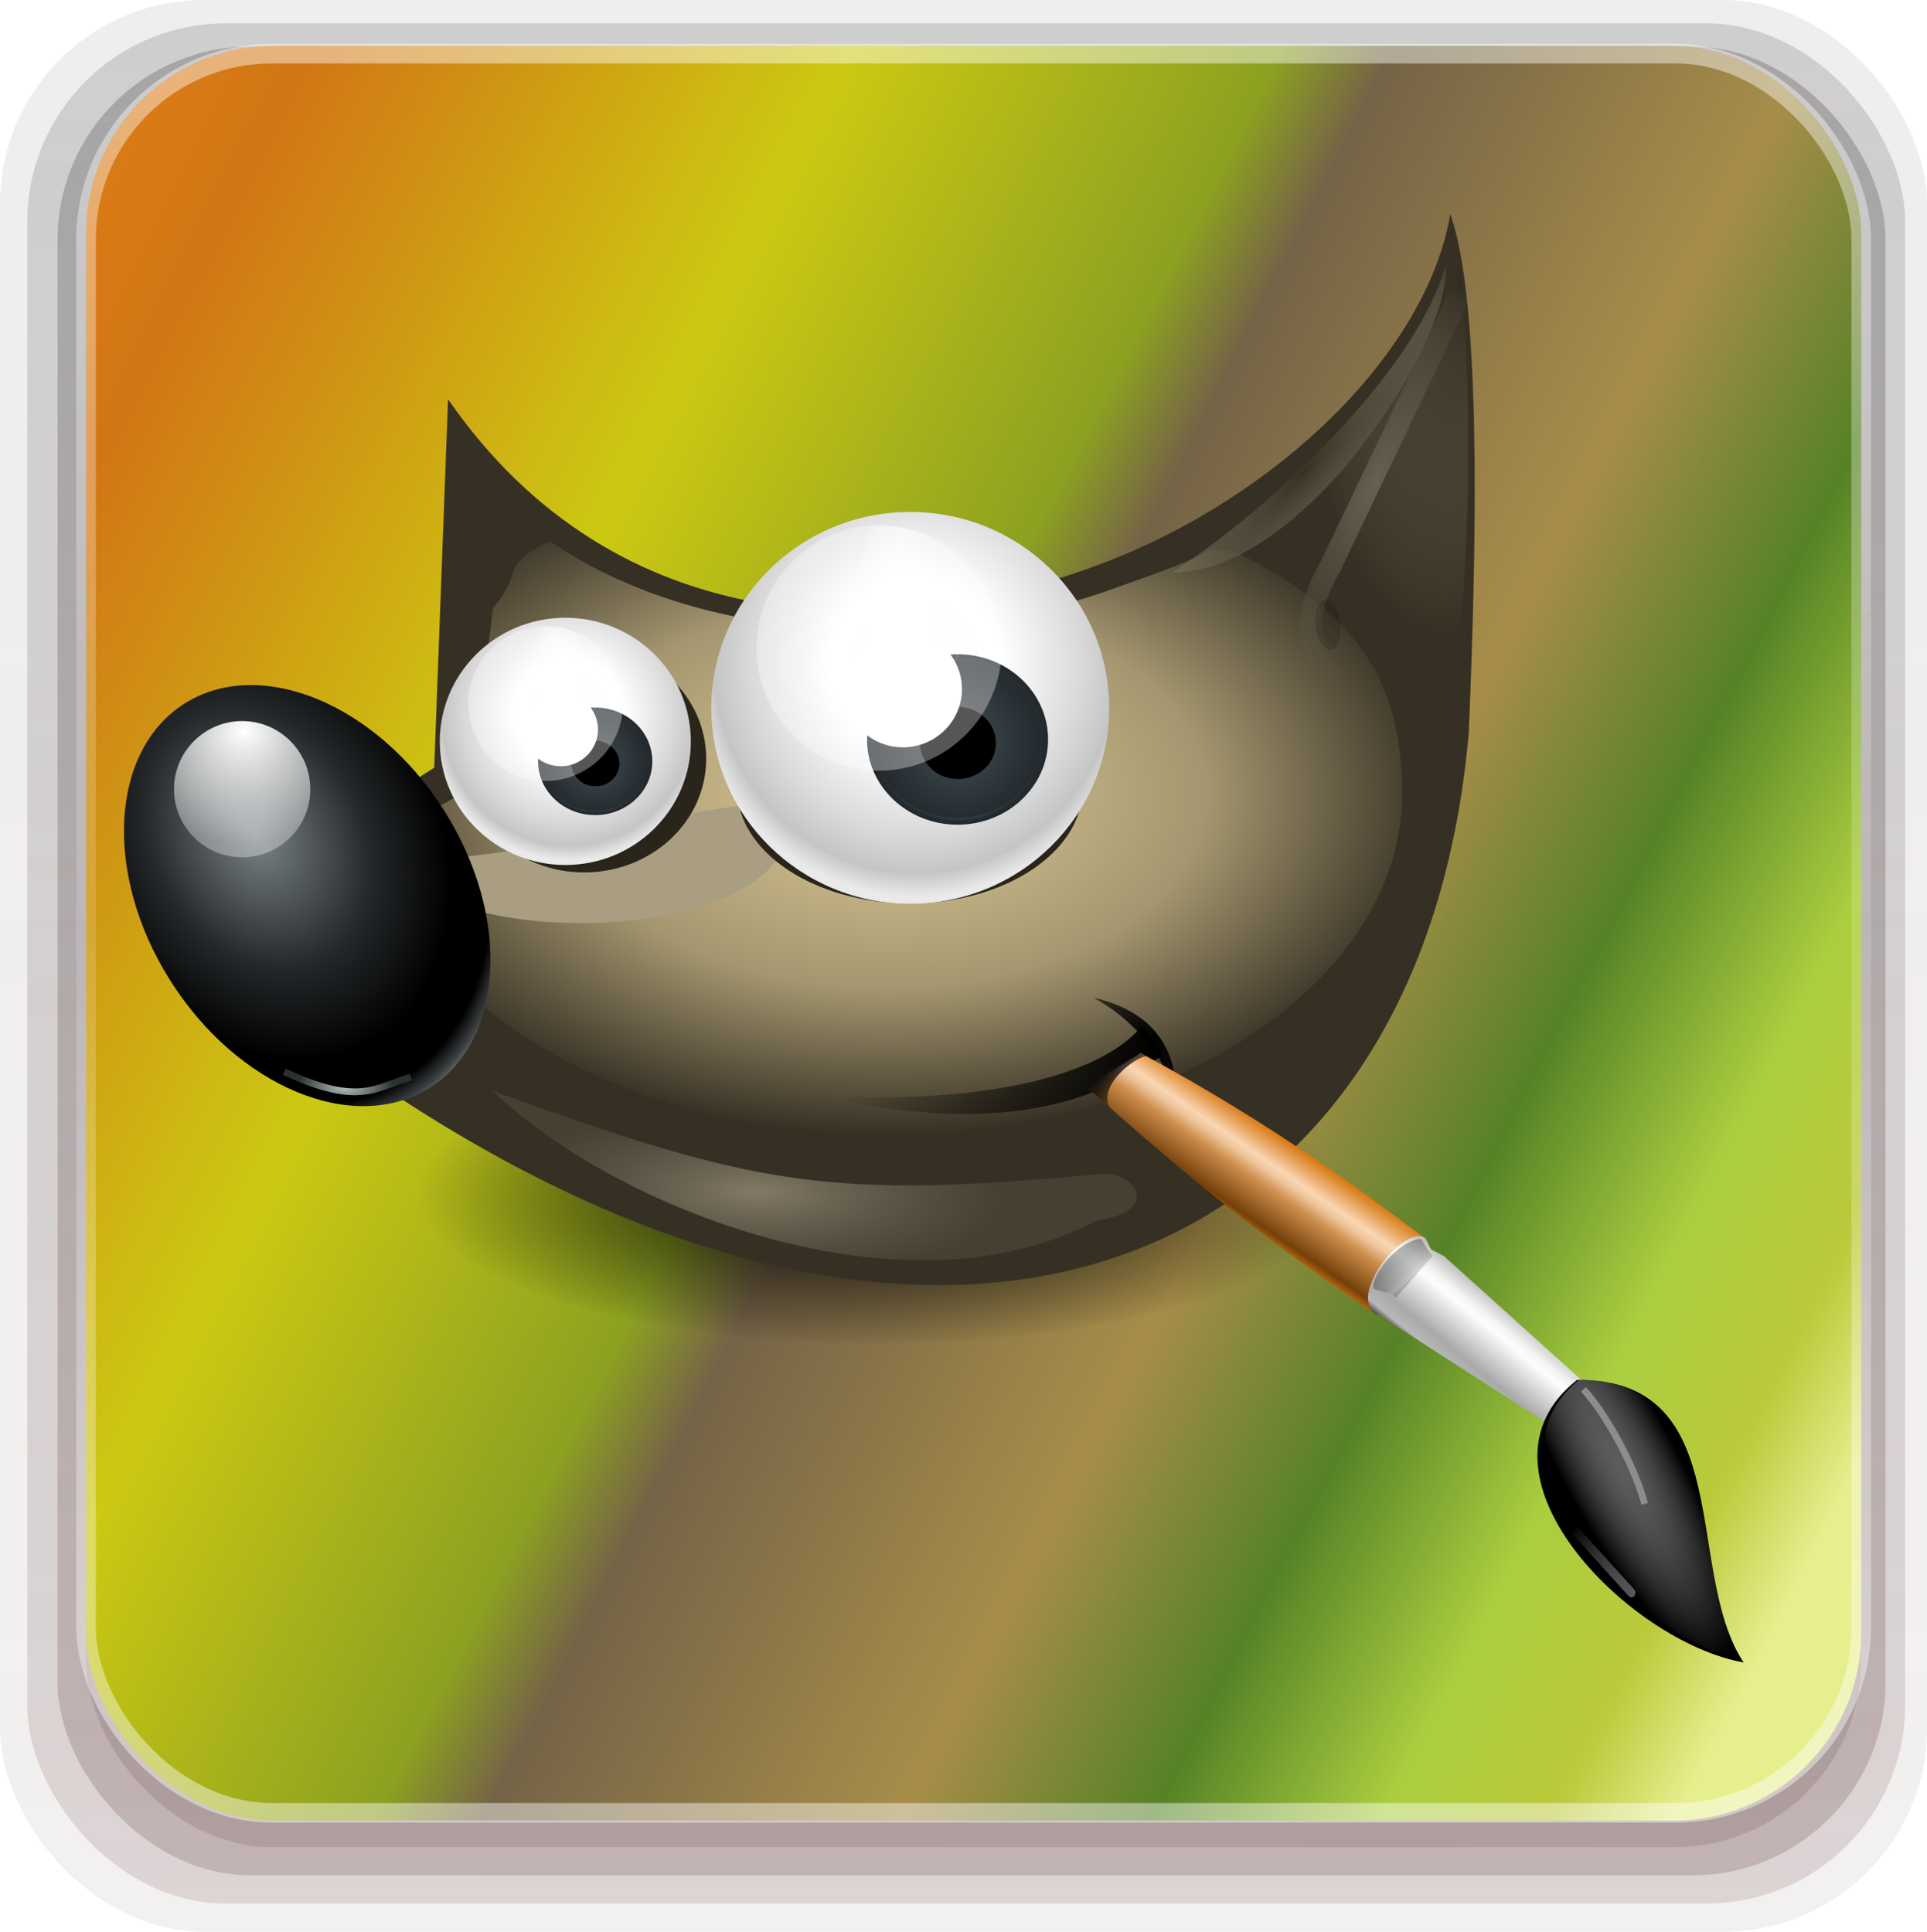 <?xml version="1.0" encoding="UTF-8" standalone="no"?>
<!-- Created with Inkscape (http://www.inkscape.org/) -->

<svg
   xmlns:dc="http://purl.org/dc/elements/1.1/"
   xmlns:cc="http://creativecommons.org/ns#"
   xmlns:rdf="http://www.w3.org/1999/02/22-rdf-syntax-ns#"
   xmlns:svg="http://www.w3.org/2000/svg"
   xmlns="http://www.w3.org/2000/svg"
   xmlns:xlink="http://www.w3.org/1999/xlink"
   xmlns:sodipodi="http://sodipodi.sourceforge.net/DTD/sodipodi-0.dtd"
   xmlns:inkscape="http://www.inkscape.org/namespaces/inkscape"
   width="283.402"
   height="284.156"
   id="svg7297"
   version="1.1"
   inkscape:version="0.48.4 r9939"
   sodipodi:docname="gimp-icon.svg">
  <defs
     id="defs7299">
    <linearGradient
       id="linearGradient9955">
      <stop
         style="stop-color:#ffffff;stop-opacity:0.444;"
         offset="0"
         id="stop9957" />
      <stop
         id="stop9963"
         offset="0.5"
         style="stop-color:#ffffff;stop-opacity:0.15;" />
      <stop
         style="stop-color:#ffffff;stop-opacity:0.44;"
         offset="1"
         id="stop9959" />
    </linearGradient>
    <linearGradient
       id="linearGradient9734">
      <stop
         style="stop-color:#866767;stop-opacity:0.932;"
         offset="0"
         id="stop9736" />
      <stop
         style="stop-color:#110d0d;stop-opacity:0;"
         offset="1"
         id="stop9738" />
    </linearGradient>
    <linearGradient
       id="linearGradient8984">
      <stop
         style="stop-color:#d97914;stop-opacity:0.988"
         offset="0"
         id="stop8986" />
      <stop
         id="stop8988"
         offset="0.051"
         style="stop-color:#d27513;stop-opacity:0.988;" />
      <stop
         id="stop8990"
         offset="0.276"
         style="stop-color:#ccc912;stop-opacity:1" />
      <stop
         id="stop8992"
         offset="0.457"
         style="stop-color:#8ca021;stop-opacity:1" />
      <stop
         id="stop8994"
         offset="0.503"
         style="stop-color:#756347;stop-opacity:1" />
      <stop
         id="stop8996"
         offset="0.676"
         style="stop-color:#a78d49;stop-opacity:1" />
      <stop
         style="stop-color:#568226;stop-opacity:1"
         offset="0.781"
         id="stop8998" />
      <stop
         id="stop9000"
         offset="0.877"
         style="stop-color:#aace3f;stop-opacity:1" />
      <stop
         id="stop9002"
         offset="0.947"
         style="stop-color:#bbc93a;stop-opacity:1" />
      <stop
         style="stop-color:#e6ee8e;stop-opacity:1"
         offset="1"
         id="stop9004" />
    </linearGradient>
    <radialGradient
       inkscape:collect="always"
       xlink:href="#linearGradient7019"
       id="radialGradient7025"
       cx="527.521"
       cy="746.576"
       fx="527.521"
       fy="746.576"
       r="52.832"
       gradientTransform="matrix(1,0,0,0.258,0,554.276)"
       gradientUnits="userSpaceOnUse" />
    <linearGradient
       inkscape:collect="always"
       id="linearGradient7019">
      <stop
         style="stop-color:#000000;stop-opacity:1;"
         offset="0"
         id="stop7021" />
      <stop
         style="stop-color:#000000;stop-opacity:0;"
         offset="1"
         id="stop7023" />
    </linearGradient>
    <radialGradient
       inkscape:collect="always"
       xlink:href="#linearGradient3790"
       id="radialGradient6967"
       gradientUnits="userSpaceOnUse"
       gradientTransform="matrix(1.156,0.008,-0.005,0.731,-39.34,134.593)"
       cx="223.006"
       cy="524.729"
       fx="223.006"
       fy="524.729"
       r="31.76" />
    <linearGradient
       id="linearGradient3790">
      <stop
         id="stop3802"
         offset="0"
         style="stop-color:#ddca97;stop-opacity:1;" />
      <stop
         style="stop-color:#a4966f;stop-opacity:1;"
         offset="0.573"
         id="stop3808" />
      <stop
         style="stop-color:#363024;stop-opacity:1;"
         offset="1"
         id="stop3794" />
    </linearGradient>
    <filter
       color-interpolation-filters="sRGB"
       inkscape:collect="always"
       id="filter4534"
       x="-0.072"
       width="1.144"
       y="-0.101"
       height="1.203">
      <feGaussianBlur
         inkscape:collect="always"
         stdDeviation="1.903"
         id="feGaussianBlur4536" />
    </filter>
    <radialGradient
       inkscape:collect="always"
       xlink:href="#linearGradient6064"
       id="radialGradient6969"
       gradientUnits="userSpaceOnUse"
       gradientTransform="matrix(0.817,0.028,-0.01,0.254,41.366,398.453)"
       cx="209.889"
       cy="553.042"
       fx="209.889"
       fy="553.042"
       r="18.019" />
    <linearGradient
       id="linearGradient6064">
      <stop
         id="stop6066"
         offset="0"
         style="stop-color:#837a66;stop-opacity:1" />
      <stop
         id="stop6068"
         offset="1"
         style="stop-color:#5a5446;stop-opacity:0.431;" />
    </linearGradient>
    <filter
       color-interpolation-filters="sRGB"
       inkscape:collect="always"
       id="filter6060"
       x="-0.06"
       width="1.12"
       y="-0.237"
       height="1.473">
      <feGaussianBlur
         inkscape:collect="always"
         stdDeviation="0.925"
         id="feGaussianBlur6062" />
    </filter>
    <filter
       color-interpolation-filters="sRGB"
       inkscape:collect="always"
       id="filter4225-0"
       x="-0.06"
       width="1.12"
       y="-0.236"
       height="1.473">
      <feGaussianBlur
         inkscape:collect="always"
         stdDeviation="0.924"
         id="feGaussianBlur4227-8" />
    </filter>
    <filter
       color-interpolation-filters="sRGB"
       inkscape:collect="always"
       id="filter5536"
       x="-0.119"
       width="1.237"
       y="-0.121"
       height="1.243">
      <feGaussianBlur
         inkscape:collect="always"
         stdDeviation="0.909"
         id="feGaussianBlur5538" />
    </filter>
    <filter
       color-interpolation-filters="sRGB"
       inkscape:collect="always"
       id="filter4351-1"
       x="-0.19"
       width="1.38"
       y="-0.21"
       height="1.419">
      <feGaussianBlur
         inkscape:collect="always"
         stdDeviation="2.024"
         id="feGaussianBlur4353-6" />
    </filter>
    <radialGradient
       inkscape:collect="always"
       xlink:href="#linearGradient4231-4"
       id="radialGradient6971"
       gradientUnits="userSpaceOnUse"
       gradientTransform="matrix(2.544,-2.761,0.654,0.602,-425.212,582.68)"
       cx="243.023"
       cy="497.582"
       fx="243.023"
       fy="497.582"
       r="5.814" />
    <linearGradient
       id="linearGradient4231-4">
      <stop
         style="stop-color:#363024;stop-opacity:1;"
         offset="0"
         id="stop4233-2" />
      <stop
         style="stop-color:#bdb294;stop-opacity:0;"
         offset="1"
         id="stop4235-7" />
    </linearGradient>
    <filter
       color-interpolation-filters="sRGB"
       inkscape:collect="always"
       id="filter6218">
      <feGaussianBlur
         inkscape:collect="always"
         stdDeviation="0.372"
         id="feGaussianBlur6220" />
    </filter>
    <radialGradient
       inkscape:collect="always"
       xlink:href="#linearGradient4231"
       id="radialGradient6973"
       gradientUnits="userSpaceOnUse"
       gradientTransform="matrix(-1.779,-0.336,0.459,-2.798,461.823,1951.763)"
       cx="245.201"
       cy="493.072"
       fx="245.201"
       fy="493.072"
       r="7.103" />
    <linearGradient
       id="linearGradient4231">
      <stop
         id="stop4355"
         offset="0"
         style="stop-color:#2a251b;stop-opacity:1;" />
      <stop
         style="stop-color:#bdb294;stop-opacity:0;"
         offset="1"
         id="stop4235" />
    </linearGradient>
    <filter
       color-interpolation-filters="sRGB"
       inkscape:collect="always"
       id="filter4824">
      <feGaussianBlur
         inkscape:collect="always"
         stdDeviation="0.555"
         id="feGaussianBlur4826" />
    </filter>
    <radialGradient
       inkscape:collect="always"
       xlink:href="#linearGradient3937"
       id="radialGradient6975"
       gradientUnits="userSpaceOnUse"
       gradientTransform="matrix(0.832,0.377,-1.247,2.754,659.86,-963.946)"
       cx="249.622"
       cy="496.974"
       fx="249.622"
       fy="496.974"
       r="4.535" />
    <linearGradient
       id="linearGradient3937">
      <stop
         style="stop-color:#676150;stop-opacity:1;"
         offset="0"
         id="stop3939" />
      <stop
         style="stop-color:#5a5446;stop-opacity:0.087;"
         offset="1"
         id="stop3941" />
    </linearGradient>
    <filter
       color-interpolation-filters="sRGB"
       inkscape:collect="always"
       id="filter4602"
       x="-0.106"
       width="1.212"
       y="-0.05"
       height="1.1">
      <feGaussianBlur
         inkscape:collect="always"
         stdDeviation="0.394"
         id="feGaussianBlur4604" />
    </filter>
    <radialGradient
       inkscape:collect="always"
       xlink:href="#linearGradient4814"
       id="radialGradient6977"
       gradientUnits="userSpaceOnUse"
       gradientTransform="matrix(0.41,0.064,-0.116,0.457,205.962,260.267)"
       cx="248.906"
       cy="508.896"
       fx="248.906"
       fy="508.896"
       r="3.005" />
    <linearGradient
       id="linearGradient4814">
      <stop
         style="stop-color:#000000;stop-opacity:1;"
         offset="0"
         id="stop4816" />
      <stop
         style="stop-color:#000000;stop-opacity:0;"
         offset="1"
         id="stop4818" />
    </linearGradient>
    <filter
       color-interpolation-filters="sRGB"
       inkscape:collect="always"
       id="filter6186"
       x="-0.5"
       width="2"
       y="-0.328"
       height="1.655">
      <feGaussianBlur
         inkscape:collect="always"
         stdDeviation="1.091"
         id="feGaussianBlur6188" />
    </filter>
    <radialGradient
       inkscape:collect="always"
       xlink:href="#linearGradient5140-7"
       id="radialGradient6979"
       gradientUnits="userSpaceOnUse"
       gradientTransform="matrix(1.127,-6.7888383e-7,0.002,1.14,-43.337,-71.196)"
       cx="338.595"
       cy="508.253"
       fx="338.595"
       fy="508.253"
       r="12.882" />
    <linearGradient
       id="linearGradient5140-7">
      <stop
         id="stop5142-8"
         offset="0"
         style="stop-color:#fdfdfd;stop-opacity:1;" />
      <stop
         style="stop-color:#ffffff;stop-opacity:1;"
         offset="0.382"
         id="stop5144-6" />
      <stop
         style="stop-color:#d9d9d9;stop-opacity:1;"
         offset="0.739"
         id="stop5146-5" />
      <stop
         id="stop5148-6"
         offset="0.898"
         style="stop-color:#c5c5c5;stop-opacity:1;" />
      <stop
         id="stop5150-2"
         offset="1"
         style="stop-color:#eaeaea;stop-opacity:1;" />
    </linearGradient>
    <radialGradient
       inkscape:collect="always"
       xlink:href="#linearGradient5240-6-7"
       id="radialGradient6981"
       gradientUnits="userSpaceOnUse"
       gradientTransform="matrix(0.937,-0.007,0.007,0.964,17.992,20.859)"
       cx="338.837"
       cy="510.991"
       fx="338.837"
       fy="510.991"
       r="13.382" />
    <linearGradient
       id="linearGradient5240-6-7">
      <stop
         id="stop5248-9-0"
         offset="0"
         style="stop-color:#434e54;stop-opacity:1;" />
      <stop
         style="stop-color:#23292d;stop-opacity:1"
         offset="1"
         id="stop5244-3-19" />
    </linearGradient>
    <radialGradient
       inkscape:collect="always"
       xlink:href="#linearGradient5258-5-2"
       id="radialGradient6983"
       gradientUnits="userSpaceOnUse"
       gradientTransform="matrix(0.973,-0.008,0.007,0.963,5.638,21.67)"
       cx="338.879"
       cy="510.991"
       fx="338.879"
       fy="510.991"
       r="12.882" />
    <linearGradient
       id="linearGradient5258-5-2">
      <stop
         id="stop5260-8-1"
         offset="0"
         style="stop-color:#000000;stop-opacity:1;" />
      <stop
         style="stop-color:#434e54;stop-opacity:1;"
         offset="0.908"
         id="stop5262-0-6" />
      <stop
         id="stop5264-4-0"
         offset="1"
         style="stop-color:#23292d;stop-opacity:1" />
    </linearGradient>
    <radialGradient
       inkscape:collect="always"
       xlink:href="#linearGradient5049-0"
       id="radialGradient6985"
       gradientUnits="userSpaceOnUse"
       gradientTransform="matrix(0.35,0,0,0.946,219.797,28.166)"
       cx="338.165"
       cy="519.359"
       fx="338.165"
       fy="519.359"
       r="4.455" />
    <linearGradient
       id="linearGradient5049-0">
      <stop
         style="stop-color:#ffffff;stop-opacity:1;"
         offset="0"
         id="stop5051-9" />
      <stop
         style="stop-color:#ffffff;stop-opacity:0.338;"
         offset="1"
         id="stop5053-1" />
    </linearGradient>
    <filter
       color-interpolation-filters="sRGB"
       inkscape:collect="always"
       id="filter5112-62">
      <feGaussianBlur
         inkscape:collect="always"
         stdDeviation="0.13"
         id="feGaussianBlur5114-9" />
    </filter>
    <filter
       color-interpolation-filters="sRGB"
       inkscape:collect="always"
       id="filter5448-8-50"
       x="-0.118"
       width="1.236"
       y="-0.125"
       height="1.25">
      <feGaussianBlur
         inkscape:collect="always"
         stdDeviation="0.438"
         id="feGaussianBlur5450-2-2" />
    </filter>
    <radialGradient
       inkscape:collect="always"
       xlink:href="#linearGradient5140-3-0"
       id="radialGradient6987"
       gradientUnits="userSpaceOnUse"
       gradientTransform="matrix(1.127,-6.7888383e-7,0.002,1.14,-43.337,-71.196)"
       cx="338.595"
       cy="508.253"
       fx="338.595"
       fy="508.253"
       r="12.882" />
    <linearGradient
       id="linearGradient5140-3-0">
      <stop
         id="stop5142-6-5"
         offset="0"
         style="stop-color:#fdfdfd;stop-opacity:1;" />
      <stop
         style="stop-color:#ffffff;stop-opacity:1;"
         offset="0.382"
         id="stop5144-8-2" />
      <stop
         style="stop-color:#d9d9d9;stop-opacity:1;"
         offset="0.739"
         id="stop5146-7-2" />
      <stop
         id="stop5148-4-4"
         offset="0.898"
         style="stop-color:#c5c5c5;stop-opacity:1;" />
      <stop
         id="stop5150-1-1"
         offset="1"
         style="stop-color:#eaeaea;stop-opacity:1;" />
    </linearGradient>
    <radialGradient
       inkscape:collect="always"
       xlink:href="#linearGradient5240-6-8-1"
       id="radialGradient6989"
       gradientUnits="userSpaceOnUse"
       gradientTransform="matrix(0.937,-0.007,0.007,0.964,17.992,20.859)"
       cx="338.837"
       cy="510.991"
       fx="338.837"
       fy="510.991"
       r="13.382" />
    <linearGradient
       id="linearGradient5240-6-8-1">
      <stop
         id="stop5248-9-3-9"
         offset="0"
         style="stop-color:#434e54;stop-opacity:1;" />
      <stop
         style="stop-color:#23292d;stop-opacity:1"
         offset="1"
         id="stop5244-3-1-2" />
    </linearGradient>
    <radialGradient
       inkscape:collect="always"
       xlink:href="#linearGradient5258-5-9-6"
       id="radialGradient6991"
       gradientUnits="userSpaceOnUse"
       gradientTransform="matrix(0.973,-0.008,0.007,0.963,5.638,21.67)"
       cx="338.879"
       cy="510.991"
       fx="338.879"
       fy="510.991"
       r="12.882" />
    <linearGradient
       id="linearGradient5258-5-9-6">
      <stop
         id="stop5260-8-0-5"
         offset="0"
         style="stop-color:#000000;stop-opacity:1;" />
      <stop
         style="stop-color:#434e54;stop-opacity:1;"
         offset="0.908"
         id="stop5262-0-2-3" />
      <stop
         id="stop5264-4-8-7"
         offset="1"
         style="stop-color:#23292d;stop-opacity:1" />
    </linearGradient>
    <radialGradient
       inkscape:collect="always"
       xlink:href="#linearGradient5049-2-5"
       id="radialGradient6993"
       gradientUnits="userSpaceOnUse"
       gradientTransform="matrix(0.35,0,0,0.946,219.797,28.166)"
       cx="338.165"
       cy="519.359"
       fx="338.165"
       fy="519.359"
       r="4.455" />
    <linearGradient
       id="linearGradient5049-2-5">
      <stop
         style="stop-color:#ffffff;stop-opacity:1;"
         offset="0"
         id="stop5051-7-1" />
      <stop
         style="stop-color:#ffffff;stop-opacity:0.338;"
         offset="1"
         id="stop5053-6-5" />
    </linearGradient>
    <filter
       color-interpolation-filters="sRGB"
       inkscape:collect="always"
       id="filter5112-6-8">
      <feGaussianBlur
         inkscape:collect="always"
         stdDeviation="0.13"
         id="feGaussianBlur5114-2-6" />
    </filter>
    <filter
       color-interpolation-filters="sRGB"
       inkscape:collect="always"
       id="filter5448-8-5-7"
       x="-0.118"
       width="1.236"
       y="-0.125"
       height="1.25">
      <feGaussianBlur
         inkscape:collect="always"
         stdDeviation="0.438"
         id="feGaussianBlur5450-2-7-9" />
    </filter>
    <radialGradient
       inkscape:collect="always"
       xlink:href="#linearGradient5757"
       id="radialGradient6995"
       gradientUnits="userSpaceOnUse"
       gradientTransform="matrix(1.373,0.119,-0.102,1.046,-67.876,-60.346)"
       cx="312.979"
       cy="484.033"
       fx="312.979"
       fy="484.033"
       r="33.578" />
    <linearGradient
       id="linearGradient5757">
      <stop
         style="stop-color:#7b8386;stop-opacity:1;"
         offset="0"
         id="stop5759" />
      <stop
         id="stop5767"
         offset="0.435"
         style="stop-color:#24282a;stop-opacity:1" />
      <stop
         id="stop5765"
         offset="0.747"
         style="stop-color:#000000;stop-opacity:1;" />
      <stop
         style="stop-color:#000000;stop-opacity:1;"
         offset="0.898"
         id="stop5769" />
      <stop
         id="stop5771"
         offset="0.96"
         style="stop-color:#3d4143;stop-opacity:1;" />
      <stop
         style="stop-color:#7b8386;stop-opacity:1;"
         offset="1"
         id="stop5761" />
    </linearGradient>
    <radialGradient
       inkscape:collect="always"
       xlink:href="#linearGradient5049-3"
       id="radialGradient6997"
       gradientUnits="userSpaceOnUse"
       gradientTransform="matrix(1.775,0.012,-0.012,1.563,-255.777,-295.495)"
       cx="337.8"
       cy="517.559"
       fx="337.8"
       fy="517.559"
       r="4.455" />
    <linearGradient
       id="linearGradient5049-3">
      <stop
         style="stop-color:#ffffff;stop-opacity:1;"
         offset="0"
         id="stop5051-2" />
      <stop
         style="stop-color:#ffffff;stop-opacity:0.338;"
         offset="1"
         id="stop5053-2" />
    </linearGradient>
    <filter
       color-interpolation-filters="sRGB"
       inkscape:collect="always"
       id="filter5112-0">
      <feGaussianBlur
         inkscape:collect="always"
         stdDeviation="0.13"
         id="feGaussianBlur5114-3" />
    </filter>
    <radialGradient
       inkscape:collect="always"
       xlink:href="#linearGradient5942"
       id="radialGradient6999"
       gradientUnits="userSpaceOnUse"
       gradientTransform="matrix(0.659,0,0,0.351,104.342,327.282)"
       cx="302.548"
       cy="503.786"
       fx="302.548"
       fy="503.786"
       r="10.768" />
    <linearGradient
       id="linearGradient5942">
      <stop
         style="stop-color:#b9c1c3;stop-opacity:1;"
         offset="0"
         id="stop5944" />
      <stop
         style="stop-color:#2b3132;stop-opacity:1;"
         offset="1"
         id="stop5946" />
    </linearGradient>
    <filter
       color-interpolation-filters="sRGB"
       inkscape:collect="always"
       id="filter5938"
       x="-0.071"
       width="1.143"
       y="-0.376"
       height="1.752">
      <feGaussianBlur
         inkscape:collect="always"
         stdDeviation="0.526"
         id="feGaussianBlur5940" />
    </filter>
    <linearGradient
       inkscape:collect="always"
       xlink:href="#linearGradient6280"
       id="linearGradient7001"
       gradientUnits="userSpaceOnUse"
       x1="427.424"
       y1="327.595"
       x2="474.24"
       y2="327.595" />
    <linearGradient
       id="linearGradient6280">
      <stop
         style="stop-color:#000000;stop-opacity:0;"
         offset="0"
         id="stop6282" />
      <stop
         style="stop-color:#000000;stop-opacity:1;"
         offset="1"
         id="stop6284" />
    </linearGradient>
    <radialGradient
       inkscape:collect="always"
       xlink:href="#linearGradient6356"
       id="radialGradient7003"
       gradientUnits="userSpaceOnUse"
       gradientTransform="matrix(3.536,-3.243,2.958,3.225,-2156.913,815.393)"
       cx="473.406"
       cy="323.336"
       fx="473.406"
       fy="323.336"
       r="6.08" />
    <linearGradient
       inkscape:collect="always"
       id="linearGradient6356">
      <stop
         style="stop-color:#000000;stop-opacity:1;"
         offset="0"
         id="stop6358" />
      <stop
         style="stop-color:#000000;stop-opacity:0;"
         offset="1"
         id="stop6360" />
    </linearGradient>
    <linearGradient
       inkscape:collect="always"
       xlink:href="#linearGradient6392"
       id="linearGradient7005"
       gradientUnits="userSpaceOnUse"
       gradientTransform="translate(-22.911,41.945)"
       x1="654.31"
       y1="511.522"
       x2="662.451"
       y2="499.723" />
    <linearGradient
       id="linearGradient6392">
      <stop
         id="stop6394"
         offset="0"
         style="stop-color:#c5d914;stop-opacity:0.988;" />
      <stop
         style="stop-color:#d27513;stop-opacity:0.988;"
         offset="0.008"
         id="stop8982" />
      <stop
         style="stop-color:#cc7112;stop-opacity:0.988;"
         offset="0.017"
         id="stop8980" />
      <stop
         style="stop-color:#bf6a11;stop-opacity:0.988;"
         offset="0.033"
         id="stop8978" />
      <stop
         style="stop-color:#a65c0e;stop-opacity:0.992;"
         offset="0.066"
         id="stop8976" />
      <stop
         style="stop-color:#734009;stop-opacity:1"
         offset="0.133"
         id="stop6396" />
      <stop
         id="stop6404"
         offset="0.49"
         style="stop-color:#ce8e4c;stop-opacity:1" />
      <stop
         style="stop-color:#eec69d;stop-opacity:1"
         offset="0.631"
         id="stop6398" />
      <stop
         style="stop-color:#f9d6b3;stop-opacity:1"
         offset="0.713"
         id="stop6400" />
      <stop
         id="stop6402"
         offset="1"
         style="stop-color:#d97914;stop-opacity:0.996" />
    </linearGradient>
    <linearGradient
       inkscape:collect="always"
       xlink:href="#linearGradient6412"
       id="linearGradient7007"
       gradientUnits="userSpaceOnUse"
       gradientTransform="translate(-16.562,11.973)"
       x1="686.033"
       y1="533.942"
       x2="694.082"
       y2="524.08" />
    <linearGradient
       id="linearGradient6412">
      <stop
         style="stop-color:#575757;stop-opacity:1"
         offset="0"
         id="stop6414" />
      <stop
         id="stop6424"
         offset="0.076"
         style="stop-color:#b8b8b8;stop-opacity:1" />
      <stop
         id="stop6422"
         offset="0.242"
         style="stop-color:#a9a9a9;stop-opacity:1" />
      <stop
         id="stop6420"
         offset="0.694"
         style="stop-color:#fdfdfd;stop-opacity:1" />
      <stop
         style="stop-color:#f4f4f4;stop-opacity:0.992;"
         offset="0.797"
         id="stop6426" />
      <stop
         style="stop-color:#c1c1c1;stop-opacity:0.988"
         offset="1"
         id="stop6416" />
    </linearGradient>
    <linearGradient
       inkscape:collect="always"
       xlink:href="#linearGradient6492"
       id="linearGradient7009"
       gradientUnits="userSpaceOnUse"
       gradientTransform="matrix(0.608,0,0,0.608,261.032,207.132)"
       x1="657.153"
       y1="532.324"
       x2="661.475"
       y2="537.337" />
    <linearGradient
       id="linearGradient6492">
      <stop
         style="stop-color:#050505;stop-opacity:1"
         offset="0"
         id="stop6494" />
      <stop
         id="stop6500"
         offset="0.467"
         style="stop-color:#3f3f3f;stop-opacity:1;" />
      <stop
         style="stop-color:#7b7b7b;stop-opacity:1;"
         offset="0.734"
         id="stop6502" />
      <stop
         id="stop6618"
         offset="0.867"
         style="stop-color:#3d3d3d;stop-opacity:1;" />
      <stop
         style="stop-color:#000000;stop-opacity:1;"
         offset="1"
         id="stop6496" />
    </linearGradient>
    <filter
       color-interpolation-filters="sRGB"
       inkscape:collect="always"
       id="filter6590"
       x="-0.113"
       width="1.226"
       y="-0.103"
       height="1.207">
      <feGaussianBlur
         inkscape:collect="always"
         stdDeviation="0.322"
         id="feGaussianBlur6592" />
    </filter>
    <radialGradient
       inkscape:collect="always"
       xlink:href="#linearGradient6650"
       id="radialGradient7011"
       gradientUnits="userSpaceOnUse"
       gradientTransform="matrix(1.099,2.153,-0.542,0.274,231.442,-1060.109)"
       cx="677.136"
       cy="550.959"
       fx="677.136"
       fy="550.959"
       r="12.853" />
    <linearGradient
       inkscape:collect="always"
       id="linearGradient6650">
      <stop
         style="stop-color:#5c5c5c;stop-opacity:1"
         offset="0"
         id="stop6652" />
      <stop
         style="stop-color:#aaaaaa;stop-opacity:0;"
         offset="1"
         id="stop6654" />
    </linearGradient>
    <filter
       color-interpolation-filters="sRGB"
       inkscape:collect="always"
       id="filter6660">
      <feGaussianBlur
         inkscape:collect="always"
         stdDeviation="0.16"
         id="feGaussianBlur6662" />
    </filter>
    <filter
       color-interpolation-filters="sRGB"
       inkscape:collect="always"
       id="filter6762"
       x="-0.273"
       width="1.546"
       y="-0.146"
       height="1.292">
      <feGaussianBlur
         inkscape:collect="always"
         stdDeviation="1.024"
         id="feGaussianBlur6764" />
    </filter>
    <linearGradient
       inkscape:collect="always"
       xlink:href="#linearGradient6650"
       id="linearGradient7013"
       gradientUnits="userSpaceOnUse"
       x1="680.793"
       y1="569.568"
       x2="672.324"
       y2="560.33" />
    <filter
       color-interpolation-filters="sRGB"
       inkscape:collect="always"
       id="filter6828"
       x="-0.168"
       width="1.336"
       y="-0.168"
       height="1.336">
      <feGaussianBlur
         inkscape:collect="always"
         stdDeviation="0.469"
         id="feGaussianBlur6830" />
    </filter>
    <linearGradient
       inkscape:collect="always"
       xlink:href="#linearGradient6911"
       id="linearGradient7015"
       gradientUnits="userSpaceOnUse"
       x1="617.901"
       y1="516.139"
       x2="622.825"
       y2="520.606" />
    <linearGradient
       inkscape:collect="always"
       id="linearGradient6911">
      <stop
         style="stop-color:#100e0b;stop-opacity:1"
         offset="0"
         id="stop6913" />
      <stop
         style="stop-color:#000000;stop-opacity:0;"
         offset="1"
         id="stop6915" />
    </linearGradient>
    <linearGradient
       inkscape:collect="always"
       xlink:href="#linearGradient8984"
       id="linearGradient8974"
       x1="241.055"
       y1="395.638"
       x2="520.035"
       y2="538.893"
       gradientUnits="userSpaceOnUse"
       gradientTransform="translate(8.721,7.104)" />
    <linearGradient
       inkscape:collect="always"
       xlink:href="#linearGradient9734"
       id="linearGradient9740"
       x1="313.784"
       y1="721.514"
       x2="314.248"
       y2="666.305"
       gradientUnits="userSpaceOnUse"
       gradientTransform="matrix(1,0,0,0.997,60.877,-65.193)" />
    <linearGradient
       inkscape:collect="always"
       xlink:href="#linearGradient9734-1"
       id="linearGradient9740-3"
       x1="313.784"
       y1="721.514"
       x2="313.355"
       y2="460.441"
       gradientUnits="userSpaceOnUse"
       gradientTransform="translate(195.527,249.507)" />
    <linearGradient
       id="linearGradient9734-1">
      <stop
         style="stop-color:#866767;stop-opacity:1;"
         offset="0"
         id="stop9736-7" />
      <stop
         style="stop-color:#110d0d;stop-opacity:0.7;"
         offset="1"
         id="stop9738-1" />
    </linearGradient>
    <linearGradient
       y2="460.441"
       x2="313.355"
       y1="721.514"
       x1="313.784"
       gradientTransform="matrix(1.03,0,0,1.03,51.323,-85.061)"
       gradientUnits="userSpaceOnUse"
       id="linearGradient9757"
       xlink:href="#linearGradient9734-1"
       inkscape:collect="always" />
    <linearGradient
       y2="460.441"
       x2="313.355"
       y1="721.514"
       x1="313.784"
       gradientTransform="translate(-86.854,287.449)"
       gradientUnits="userSpaceOnUse"
       id="linearGradient9757-8"
       xlink:href="#linearGradient9734-1-1"
       inkscape:collect="always" />
    <linearGradient
       id="linearGradient9734-1-1">
      <stop
         style="stop-color:#866767;stop-opacity:0.932;"
         offset="0"
         id="stop9736-7-5" />
      <stop
         style="stop-color:#110d0d;stop-opacity:0;"
         offset="1"
         id="stop9738-1-9" />
    </linearGradient>
    <linearGradient
       y2="460.441"
       x2="313.355"
       y1="721.514"
       x1="313.784"
       gradientTransform="matrix(1.091,0,0,1.091,31.962,-119.065)"
       gradientUnits="userSpaceOnUse"
       id="linearGradient9757-7"
       xlink:href="#linearGradient9734-1-5"
       inkscape:collect="always" />
    <linearGradient
       id="linearGradient9734-1-5">
      <stop
         style="stop-color:#866767;stop-opacity:1;"
         offset="0"
         id="stop9736-7-6" />
      <stop
         style="stop-color:#110d0d;stop-opacity:0.7;"
         offset="1"
         id="stop9738-1-0" />
    </linearGradient>
    <linearGradient
       y2="460.441"
       x2="313.355"
       y1="721.514"
       x1="313.784"
       gradientTransform="matrix(1.058,0,0,1.059,41.793,-101.795)"
       gradientUnits="userSpaceOnUse"
       id="linearGradient9825"
       xlink:href="#linearGradient9734-1-5"
       inkscape:collect="always" />
    <linearGradient
       y2="460.441"
       x2="313.355"
       y1="721.514"
       x1="313.784"
       gradientTransform="matrix(1.058,0,0,1.058,41.793,-100.843)"
       gradientUnits="userSpaceOnUse"
       id="linearGradient9825-9"
       xlink:href="#linearGradient9734-1-5-0"
       inkscape:collect="always" />
    <linearGradient
       id="linearGradient9734-1-5-0">
      <stop
         style="stop-color:#866767;stop-opacity:1;"
         offset="0"
         id="stop9736-7-6-3" />
      <stop
         style="stop-color:#110d0d;stop-opacity:0.7;"
         offset="1"
         id="stop9738-1-0-6" />
    </linearGradient>
    <linearGradient
       y2="460.441"
       x2="313.355"
       y1="721.514"
       x1="313.784"
       gradientTransform="matrix(1.086,0,0,1.088,32.772,-118.593)"
       gradientUnits="userSpaceOnUse"
       id="linearGradient9859"
       xlink:href="#linearGradient9734-1-5-0"
       inkscape:collect="always" />
    <linearGradient
       inkscape:collect="always"
       xlink:href="#linearGradient8984-9"
       id="linearGradient8974-9"
       x1="241.055"
       y1="395.638"
       x2="520.035"
       y2="538.893"
       gradientUnits="userSpaceOnUse"
       gradientTransform="translate(8.721,7.104)" />
    <linearGradient
       id="linearGradient8984-9">
      <stop
         style="stop-color:#d97914;stop-opacity:0.988"
         offset="0"
         id="stop8986-5" />
      <stop
         id="stop8988-4"
         offset="0.051"
         style="stop-color:#d27513;stop-opacity:0.988;" />
      <stop
         id="stop8990-0"
         offset="0.276"
         style="stop-color:#ccc912;stop-opacity:1" />
      <stop
         id="stop8992-0"
         offset="0.457"
         style="stop-color:#8ca021;stop-opacity:1" />
      <stop
         id="stop8994-4"
         offset="0.503"
         style="stop-color:#756347;stop-opacity:1" />
      <stop
         id="stop8996-5"
         offset="0.676"
         style="stop-color:#a78d49;stop-opacity:1" />
      <stop
         style="stop-color:#568226;stop-opacity:1"
         offset="0.781"
         id="stop8998-2" />
      <stop
         id="stop9000-6"
         offset="0.877"
         style="stop-color:#aace3f;stop-opacity:1" />
      <stop
         id="stop9002-0"
         offset="0.947"
         style="stop-color:#bbc93a;stop-opacity:1" />
      <stop
         style="stop-color:#e6ee8e;stop-opacity:1"
         offset="1"
         id="stop9004-1" />
    </linearGradient>
    <linearGradient
       inkscape:collect="always"
       xlink:href="#linearGradient9955"
       id="linearGradient9961"
       x1="207.102"
       y1="563.248"
       x2="208.155"
       y2="302.174"
       gradientUnits="userSpaceOnUse"
       gradientTransform="matrix(1,0,0,0.991,168.946,90.941)" />
  </defs>
  <sodipodi:namedview
     id="base"
     pagecolor="#ffffff"
     bordercolor="#666666"
     borderopacity="1.0"
     inkscape:pageopacity="0.0"
     inkscape:pageshadow="2"
     inkscape:zoom="1.1616261"
     inkscape:cx="320.736"
     inkscape:cy="173.07295"
     inkscape:document-units="px"
     inkscape:current-layer="layer1"
     showgrid="false"
     inkscape:window-width="1280"
     inkscape:window-height="739"
     inkscape:window-x="0"
     inkscape:window-y="0"
     inkscape:window-maximized="1"
     inkscape:object-paths="true"
     inkscape:snap-global="true"
     inkscape:snap-intersection-paths="true"
     inkscape:object-nodes="true"
     showborder="true"
     inkscape:showpageshadow="false"
     fit-margin-top="0"
     fit-margin-left="0"
     fit-margin-right="0"
     fit-margin-bottom="0" />
  <g
     inkscape:label="Ebene 1"
     inkscape:groupmode="layer"
     id="layer1"
     transform="translate(-228.854,-382.557)">
    <rect
       style="opacity:0.1;fill:url(#linearGradient9859);fill-opacity:1;fill-rule:evenodd;stroke:none"
       id="rect8192-1-1-1-6-7"
       width="283.402"
       height="284.156"
       x="228.854"
       y="382.557"
       ry="29.985" />
    <rect
       style="opacity:0.2;fill:url(#linearGradient9825);fill-opacity:1;fill-rule:evenodd;stroke:none"
       id="rect8192-1-1-1-6"
       width="276.168"
       height="276.577"
       x="232.869"
       y="385.989"
       ry="29.185" />
    <rect
       style="opacity:0.3;fill:url(#linearGradient9757);fill-opacity:1;fill-rule:evenodd;stroke:none"
       id="rect8192-1-1-1"
       width="268.832"
       height="269.021"
       x="237.324"
       y="389.398"
       ry="28.388" />
    <rect
       style="opacity:0.3;fill:url(#linearGradient9740);fill-opacity:1;fill-rule:evenodd;stroke:none"
       id="rect8192-1-1"
       width="261.073"
       height="260.336"
       x="241.511"
       y="393.948"
       ry="27.471" />
    <rect
       style="fill:url(#linearGradient8974);fill-opacity:1;fill-rule:evenodd;stroke:none"
       id="rect8192"
       width="261.073"
       height="261.073"
       x="241.511"
       y="389.289"
       ry="27.549" />
    <g
       transform="translate(-193.837,93.008)"
       id="g7027">
      <path
         transform="matrix(1.28,0,0,1.647,-123.451,-764.85)"
         sodipodi:open="true"
         sodipodi:end="10.990895"
         sodipodi:start="4.7111835"
         d="m 527.457,732.968 c 29.178,-0.009 52.861,6.076 52.896,13.592 0.035,7.516 -23.59,13.616 -52.768,13.625 -29.178,0.009 -52.861,-6.076 -52.896,-13.592 -0.035,-7.497 23.478,-13.589 52.585,-13.625"
         sodipodi:ry="13.608274"
         sodipodi:rx="52.832119"
         sodipodi:cy="746.57629"
         sodipodi:cx="527.52069"
         id="path7017"
         style="fill:url(#radialGradient7025);fill-opacity:1;fill-rule:evenodd;stroke:none"
         sodipodi:type="arc" />
      <g
         transform="translate(-32.82,-68.842)"
         id="g6923">
        <g
           id="g6878"
           transform="translate(151.705,188.598)">
          <path
             sodipodi:nodetypes="ccsccccc"
             inkscape:connector-curvature="0"
             id="path3050"
             d="m 367.665,282.723 2.037,-54.207 c 24.732,35.835 64.997,35.936 96.078,24.202 25.731,-9.714 47.807,-30.869 51.316,-51.435 4.403,12.197 4.025,45.516 2.723,76.255 -7.161,82.437 -80.775,109.171 -166.415,47.435 l 3.176,-35.217 z"
             style="fill:#363024;fill-opacity:1;stroke:none" />
          <path
             sodipodi:nodetypes="csccccssscc"
             transform="matrix(2.242,0,0,2.163,-49.923,-838.129)"
             inkscape:connector-curvature="0"
             id="path4448"
             d="m 237.204,503.354 c -1.958,1.107 -4.239,1.849 -6.347,2.645 -10.86,4.1 -26.447,4.281 -37.033,-3.222 -3.481,1.863 -1.508,1.896 -3.708,4.541 l -1.454,12.286 -4.382,2.564 c -0.117,0.789 -2.188,-3.009 -2.186,-2.199 0.022,12.826 15.195,23.203 33.875,23.188 18.68,-0.015 33.804,-10.424 33.781,-23.25 -0.013,-7.627 -2.937,-12.326 -11.213,-16.553 z"
             style="fill:url(#radialGradient6967);fill-opacity:1;fill-rule:evenodd;stroke:none;filter:url(#filter4534)" />
          <path
             transform="matrix(2.495,0,0,2.695,-102.031,-1123.142)"
             sodipodi:nodetypes="cccc"
             inkscape:connector-curvature="0"
             id="path3935"
             d="m 227.279,546.375 c -11.298,5.58 -28.373,-0.654 -35.578,-7.076 15.481,5.18 19.809,5.954 35.944,4.516 1.927,-0.07 3.52,2.047 -0.366,2.56 z"
             style="fill:url(#radialGradient6969);fill-opacity:1;stroke:none;filter:url(#filter6060)" />
          <path
             transform="matrix(1.529,-0.445,0.889,2.565,-414.241,-1005.895)"
             sodipodi:nodetypes="cccc"
             inkscape:connector-curvature="0"
             id="path3935-9"
             d="m 227.279,546.375 c -5.137,3.933 -29.848,1.167 -35.371,-5.267 16.365,2.415 21.309,1.259 35.736,2.706 1.927,-0.07 3.52,2.047 -0.366,2.56 z"
             style="fill:#a99e81;fill-opacity:1;stroke:none;filter:url(#filter4225-0)" />
          <path
             transform="matrix(1.951,0,0,1.864,-527.669,-143.422)"
             inkscape:connector-curvature="0"
             id="path4229"
             d="m 470.157,218.915 c -5.069,0.023 -9.15,4.036 -9.143,8.984 0.007,4.961 4.129,8.99 9.211,8.984 5.081,-0.007 9.194,-4.023 9.188,-8.984 -0.007,-4.961 -4.129,-8.99 -9.211,-8.984 l -0.045,0 z"
             style="fill:#2a251b;fill-opacity:1;fill-rule:nonzero;stroke:none;filter:url(#filter5536)" />
          <path
             transform="matrix(1.986,0,0,1.458,4.902,-465.078)"
             inkscape:connector-curvature="0"
             id="path4229-1"
             d="m 220.834,503.713 c -2.752,0.538 -5.584,0.827 -8.406,0.812 -4.339,1.86 -7.35,5.835 -7.344,10.469 0.009,6.402 5.744,11.601 12.812,11.594 7.069,-0.008 12.79,-5.223 12.781,-11.625 -0.007,-5.479 -4.201,-10.046 -9.844,-11.25 z"
             style="fill:#2a251b;fill-opacity:1;fill-rule:nonzero;stroke:none;filter:url(#filter4351-1)" />
          <path
             transform="matrix(2.242,0,0,2.242,-666.838,-234.359)"
             sodipodi:nodetypes="ccc"
             inkscape:connector-curvature="0"
             id="path4672"
             d="m 509.829,217.81 c 6.897,-4.424 16.194,-13.545 17.951,-20.211 0.39,5.314 -9.538,20.367 -17.951,20.211 z"
             style="fill:url(#radialGradient6971);fill-opacity:1;stroke:none;filter:url(#filter6218)" />
          <path
             sodipodi:nodetypes="cccc"
             transform="matrix(1.816,0,0,2.647,61.723,-1086.373)"
             inkscape:connector-curvature="0"
             id="path4954"
             d="m 238.301,503.161 c 6.588,-3.897 10.214,-8.336 13.225,-14.238 0.982,7.286 0.899,15.273 -0.241,22.907 z"
             style="opacity:0.733;fill:url(#radialGradient6973);fill-opacity:1;stroke:none;filter:url(#filter4824)" />
          <path
             transform="matrix(2.292,0,0,2.23,-62,-871.417)"
             sodipodi:nodetypes="ccc"
             inkscape:connector-curvature="0"
             id="path4714"
             d="m 253.026,486.905 -8.02,17.301 c -2.032,3.641 -1.283,5.187 -0.152,7.022"
             style="fill:none;stroke:url(#radialGradient6975);stroke-width:1.4;stroke-linecap:round;stroke-linejoin:miter;stroke-miterlimit:4;stroke-opacity:1;stroke-dasharray:none;filter:url(#filter4602)" />
          <path
             transform="matrix(0.715,-0.091,0.116,0.919,262.121,-183.326)"
             sodipodi:open="true"
             sodipodi:end="10.990895"
             sodipodi:start="4.7111835"
             d="m 248.903,504.878 c 1.412,-0.003 2.558,1.794 2.56,4.013 0.002,2.219 -1.142,4.02 -2.554,4.022 -1.412,0.003 -2.558,-1.794 -2.56,-4.013 -0.002,-2.213 1.136,-4.012 2.545,-4.022"
             sodipodi:ry="4.0175619"
             sodipodi:rx="2.5566304"
             sodipodi:cy="508.89563"
             sodipodi:cx="248.90622"
             id="path4752"
             style="opacity:0.381;fill:#000000;fill-opacity:1;stroke:url(#radialGradient6977);filter:url(#filter6186)"
             sodipodi:type="arc" />
          <g
             transform="translate(-202.841,-112.147)"
             id="g5272-0">
            <g
               id="g5152-3">
              <path
                 transform="matrix(2.271,0,0,2.324,-129.14,-801.393)"
                 sodipodi:open="true"
                 sodipodi:end="10.97667"
                 sodipodi:start="4.7111835"
                 d="m 338.891,498.554 c 7.115,-0.008 12.889,5.537 12.898,12.386 0.009,6.849 -5.752,12.407 -12.867,12.415 -7.115,0.008 -12.889,-5.537 -12.898,-12.386 -0.008,-6.763 5.614,-12.285 12.639,-12.413"
                 sodipodi:ry="12.400485"
                 sodipodi:rx="12.882057"
                 sodipodi:cy="510.95459"
                 sodipodi:cx="338.90646"
                 id="path5146-9-9-39"
                 style="fill:url(#radialGradient6979);fill-opacity:1;fill-rule:evenodd;stroke:none"
                 sodipodi:type="arc" />
              <path
                 transform="matrix(0.995,0,0,0.972,310.261,-105.933)"
                 sodipodi:open="true"
                 sodipodi:end="10.990895"
                 sodipodi:start="4.7111835"
                 d="m 338.891,498.554 c 7.115,-0.008 12.889,5.537 12.898,12.386 0.009,6.849 -5.752,12.407 -12.867,12.415 -7.115,0.008 -12.889,-5.537 -12.898,-12.386 -0.009,-6.832 5.725,-12.383 12.822,-12.415"
                 sodipodi:ry="12.400485"
                 sodipodi:rx="12.882057"
                 sodipodi:cy="510.95459"
                 sodipodi:cx="338.90646"
                 id="path5146-5-2-9-8"
                 style="fill:url(#radialGradient6981);fill-opacity:1;fill-rule:evenodd;stroke:url(#radialGradient6983)"
                 sodipodi:type="arc" />
              <path
                 transform="matrix(0.434,0,0,0.428,500.444,172.544)"
                 sodipodi:open="true"
                 sodipodi:end="10.990895"
                 sodipodi:start="4.7111835"
                 d="m 338.891,498.554 c 7.115,-0.008 12.889,5.537 12.898,12.386 0.009,6.849 -5.752,12.407 -12.867,12.415 -7.115,0.008 -12.889,-5.537 -12.898,-12.386 -0.009,-6.832 5.725,-12.383 12.822,-12.415"
                 sodipodi:ry="12.400485"
                 sodipodi:rx="12.882057"
                 sodipodi:cy="510.95459"
                 sodipodi:cx="338.90646"
                 id="path5146-5-2-0-1-1-3"
                 style="fill:#000000;fill-opacity:1;fill-rule:evenodd;stroke:none"
                 sodipodi:type="arc" />
              <path
                 transform="matrix(4.048,0,0,4.28,-730.111,-1852.909)"
                 sodipodi:open="true"
                 sodipodi:end="10.990895"
                 sodipodi:start="4.7111835"
                 d="m 337.456,516.854 c 2.46,-0.003 4.457,1.881 4.46,4.209 0.003,2.327 -1.989,4.216 -4.449,4.219 -2.46,0.003 -4.457,-1.881 -4.46,-4.209 -0.003,-2.321 1.98,-4.208 4.434,-4.219"
                 sodipodi:ry="4.213757"
                 sodipodi:rx="4.4545431"
                 sodipodi:cy="521.06763"
                 sodipodi:cx="337.46173"
                 id="path5238-8-37"
                 style="fill:url(#radialGradient6985);fill-opacity:1;fill-rule:evenodd;stroke:none;filter:url(#filter5112-62)"
                 sodipodi:type="arc" />
              <path
                 transform="matrix(1.947,0,0,2.036,-17.589,-677.603)"
                 sodipodi:open="true"
                 sodipodi:end="10.990895"
                 sodipodi:start="4.7111835"
                 d="m 337.456,516.854 c 2.46,-0.003 4.457,1.881 4.46,4.209 0.003,2.327 -1.989,4.216 -4.449,4.219 -2.46,0.003 -4.457,-1.881 -4.46,-4.209 -0.003,-2.321 1.98,-4.208 4.434,-4.219"
                 sodipodi:ry="4.213757"
                 sodipodi:rx="4.4545431"
                 sodipodi:cy="521.06763"
                 sodipodi:cx="337.46173"
                 id="path5238-6-0-6"
                 style="fill:#ffffff;fill-opacity:1;fill-rule:evenodd;stroke:none;filter:url(#filter5448-8-50)"
                 sodipodi:type="arc" />
            </g>
            <g
               transform="matrix(0.631,0,0,0.631,185.624,147.388)"
               id="g5152-6-0">
              <path
                 transform="matrix(2.271,0,0,2.324,-129.14,-801.393)"
                 sodipodi:open="true"
                 sodipodi:end="10.97667"
                 sodipodi:start="4.7111835"
                 d="m 338.891,498.554 c 7.115,-0.008 12.889,5.537 12.898,12.386 0.009,6.849 -5.752,12.407 -12.867,12.415 -7.115,0.008 -12.889,-5.537 -12.898,-12.386 -0.008,-6.763 5.614,-12.285 12.639,-12.413"
                 sodipodi:ry="12.400485"
                 sodipodi:rx="12.882057"
                 sodipodi:cy="510.95459"
                 sodipodi:cx="338.90646"
                 id="path5146-9-9-3-0"
                 style="fill:url(#radialGradient6987);fill-opacity:1;fill-rule:evenodd;stroke:none"
                 sodipodi:type="arc" />
              <path
                 transform="matrix(0.995,0,0,0.972,310.261,-105.933)"
                 sodipodi:open="true"
                 sodipodi:end="10.990895"
                 sodipodi:start="4.7111835"
                 d="m 338.891,498.554 c 7.115,-0.008 12.889,5.537 12.898,12.386 0.009,6.849 -5.752,12.407 -12.867,12.415 -7.115,0.008 -12.889,-5.537 -12.898,-12.386 -0.009,-6.832 5.725,-12.383 12.822,-12.415"
                 sodipodi:ry="12.400485"
                 sodipodi:rx="12.882057"
                 sodipodi:cy="510.95459"
                 sodipodi:cx="338.90646"
                 id="path5146-5-2-9-0-8"
                 style="fill:url(#radialGradient6989);fill-opacity:1;fill-rule:evenodd;stroke:url(#radialGradient6991)"
                 sodipodi:type="arc" />
              <path
                 transform="matrix(0.434,0,0,0.428,500.444,172.544)"
                 sodipodi:open="true"
                 sodipodi:end="10.990895"
                 sodipodi:start="4.7111835"
                 d="m 338.891,498.554 c 7.115,-0.008 12.889,5.537 12.898,12.386 0.009,6.849 -5.752,12.407 -12.867,12.415 -7.115,0.008 -12.889,-5.537 -12.898,-12.386 -0.009,-6.832 5.725,-12.383 12.822,-12.415"
                 sodipodi:ry="12.400485"
                 sodipodi:rx="12.882057"
                 sodipodi:cy="510.95459"
                 sodipodi:cx="338.90646"
                 id="path5146-5-2-0-1-1-0-4"
                 style="fill:#000000;fill-opacity:1;fill-rule:evenodd;stroke:none"
                 sodipodi:type="arc" />
              <path
                 transform="matrix(4.048,0,0,4.28,-730.111,-1852.909)"
                 sodipodi:open="true"
                 sodipodi:end="10.990895"
                 sodipodi:start="4.7111835"
                 d="m 337.456,516.854 c 2.46,-0.003 4.457,1.881 4.46,4.209 0.003,2.327 -1.989,4.216 -4.449,4.219 -2.46,0.003 -4.457,-1.881 -4.46,-4.209 -0.003,-2.321 1.98,-4.208 4.434,-4.219"
                 sodipodi:ry="4.213757"
                 sodipodi:rx="4.4545431"
                 sodipodi:cy="521.06763"
                 sodipodi:cx="337.46173"
                 id="path5238-8-3-3"
                 style="fill:url(#radialGradient6993);fill-opacity:1;fill-rule:evenodd;stroke:none;filter:url(#filter5112-6-8)"
                 sodipodi:type="arc" />
              <path
                 transform="matrix(1.947,0,0,2.036,-17.589,-677.603)"
                 sodipodi:open="true"
                 sodipodi:end="10.990895"
                 sodipodi:start="4.7111835"
                 d="m 337.456,516.854 c 2.46,-0.003 4.457,1.881 4.46,4.209 0.003,2.327 -1.989,4.216 -4.449,4.219 -2.46,0.003 -4.457,-1.881 -4.46,-4.209 -0.003,-2.321 1.98,-4.208 4.434,-4.219"
                 sodipodi:ry="4.213757"
                 sodipodi:rx="4.4545431"
                 sodipodi:cy="521.06763"
                 sodipodi:cx="337.46173"
                 id="path5238-6-0-3-9"
                 style="fill:#ffffff;fill-opacity:1;fill-rule:evenodd;stroke:none;filter:url(#filter5448-8-5-7)"
                 sodipodi:type="arc" />
            </g>
          </g>
          <g
             transform="translate(50.863,-174.526)"
             id="g5950">
            <path
               sodipodi:type="arc"
               style="fill:url(#radialGradient6995);fill-opacity:1;fill-rule:evenodd;stroke:none"
               id="path5737"
               sodipodi:cx="323.59607"
               sodipodi:cy="481.52975"
               sodipodi:rx="33.578381"
               sodipodi:ry="23.62923"
               d="m 323.556,457.901 c 18.545,-0.016 33.596,10.551 33.619,23.601 0.022,13.05 -14.993,23.642 -33.538,23.658 -18.545,0.016 -33.596,-10.551 -33.619,-23.601 -0.022,-13.018 14.922,-23.597 33.421,-23.657"
               sodipodi:start="4.7111835"
               sodipodi:end="10.990895"
               sodipodi:open="true"
               transform="matrix(0.533,0.844,-0.853,0.528,536.398,-51.302)" />
            <path
               sodipodi:type="arc"
               style="fill:url(#radialGradient6997);fill-opacity:1;fill-rule:evenodd;stroke:none;filter:url(#filter5112-0)"
               id="path5238-8-1"
               sodipodi:cx="337.46173"
               sodipodi:cy="521.06763"
               sodipodi:rx="4.4545431"
               sodipodi:ry="4.213757"
               d="m 337.456,516.854 c 2.46,-0.003 4.457,1.881 4.46,4.209 0.003,2.327 -1.989,4.216 -4.449,4.219 -2.46,0.003 -4.457,-1.881 -4.46,-4.209 -0.003,-2.321 1.98,-4.208 4.434,-4.219"
               sodipodi:start="4.7111835"
               sodipodi:end="10.990895"
               sodipodi:open="true"
               transform="matrix(2.25,0,0,2.378,-470.733,-778.691)" />
            <path
               style="fill:none;stroke:url(#radialGradient6999);stroke-width:1px;stroke-linecap:butt;stroke-linejoin:miter;stroke-opacity:1;filter:url(#filter5938)"
               d="m 294.743,501.972 c 11.16,5.226 13.56,2.227 18.622,0.794"
               id="path5840"
               inkscape:connector-curvature="0"
               sodipodi:nodetypes="cc" />
          </g>
          <path
             sodipodi:nodetypes="cccc"
             inkscape:connector-curvature="0"
             id="path6336"
             d="m 422.731,330.756 c 21.465,1.745 42.216,-1.646 49.023,-10.08 1.725,2.451 1.451,1.969 3.054,4.276 -17.433,12.518 -37.809,8.711 -52.078,5.803 z"
             style="fill:url(#linearGradient7001);fill-opacity:1;stroke:none" />
          <path
             sodipodi:nodetypes="ccc"
             inkscape:connector-curvature="0"
             id="path6354"
             d="m 464.577,316.553 c 4.786,2.367 12.409,9.561 11.912,16.494 0,0 3.01,-13.192 -11.912,-16.494 z"
             style="fill:url(#radialGradient7003);fill-opacity:1;stroke:none" />
        </g>
        <g
           id="g6856"
           transform="translate(-17.524,26.594)">
          <g
             transform="translate(22.75,-42.088)"
             id="g6602">
            <path
               style="fill:url(#linearGradient7005);fill-opacity:1;stroke:none"
               d="m 610.063,533.747 c 11.53,10.27 23.185,20.46 42.569,33.535 l 7.328,-11.181 c -8.091,-6.006 -21.649,-16.409 -41.923,-27.311 z"
               id="path6364"
               inkscape:connector-curvature="0"
               sodipodi:nodetypes="ccccc" />
            <g
               id="g6594"
               transform="translate(-6.236,29.792)">
              <path
                 sodipodi:nodetypes="ccccccccc"
                 inkscape:connector-curvature="0"
                 id="path6410"
                 d="m 658.831,537.486 c -4.255,-3.331 4.86,-13.672 7.365,-11.177 l 0.801,1.576 1.852,0.946 23.906,21.547 -5.602,5.077 -26.674,-17.187 -0.779,-0.69 z"
                 style="fill:url(#linearGradient7007);fill-opacity:1;stroke:none" />
              <path
                 transform="matrix(1.068,0,0,1.073,-45.596,-38.174)"
                 sodipodi:nodetypes="ccccccc"
                 inkscape:connector-curvature="0"
                 id="path6548"
                 d="m 659.242,532.926 c 0.071,-2.957 4.311,-6.837 6.599,-6.821 l 0.842,1.393 0.772,0.931 -5.116,5.742 -0.558,-0.463 z"
                 style="opacity:0.541;fill:url(#linearGradient7009);fill-opacity:1;stroke:none;filter:url(#filter6590)" />
            </g>
          </g>
          <g
             transform="translate(33.856,-1.422)"
             id="g6846">
            <path
               style="fill:#000000;fill-opacity:1;stroke:none"
               d="m 695.612,577.766 c -17.008,-3.031 -41.706,-28.04 -24.48,-41.57 23.705,-0.138 15.582,28.156 24.48,41.57 z"
               id="path6608"
               inkscape:connector-curvature="0"
               sodipodi:nodetypes="ccc" />
            <path
               style="fill:url(#radialGradient7011);fill-opacity:1;stroke:none;filter:url(#filter6660)"
               d="m 693.767,576.36 c -14.418,-2.779 -36.59,-26.602 -21.989,-39.009 20.094,-0.126 14.966,27.186 21.989,39.009 z"
               id="path6608-4"
               inkscape:connector-curvature="0"
               sodipodi:nodetypes="ccc"
               transform="matrix(1.096,0,0,1.053,-64.894,-29.633)" />
            <path
               style="fill:none;stroke:#8d8d8d;stroke-width:1px;stroke-linecap:butt;stroke-linejoin:miter;stroke-opacity:1;filter:url(#filter6762)"
               d="m 672.055,537.582 c 4.019,4.49 7.81,12.25 9.007,16.859"
               id="path6664"
               inkscape:connector-curvature="0"
               sodipodi:nodetypes="cc" />
            <path
               style="fill:none;stroke:url(#linearGradient7013);stroke-width:1px;stroke-linecap:round;stroke-linejoin:miter;stroke-opacity:1;filter:url(#filter6828)"
               d="m 672.517,561.138 6.697,6.697"
               id="path6766"
               inkscape:connector-curvature="0"
               transform="matrix(1.203,0,0,1.332,-137.984,-188.842)" />
          </g>
        </g>
        <path
           style="fill:url(#linearGradient7015);fill-opacity:1;stroke:none"
           d="m 623.264,513.296 c -2.84,1.425 -5.806,2.692 -7.974,4.957 l 3.552,3.154 c -2.281,-3.313 4.326,-8.073 5.399,-7.583 z"
           id="path6909"
           inkscape:connector-curvature="0"
           sodipodi:nodetypes="ccccc" />
      </g>
    </g>
    <rect
       style="fill:none;stroke:url(#linearGradient9961);stroke-width:2.887;stroke-miterlimit:4;stroke-dasharray:none"
       id="rect8192-9"
       width="261.073"
       height="258.77"
       x="241.511"
       y="390.449"
       ry="27.306" />
  </g>
</svg>
